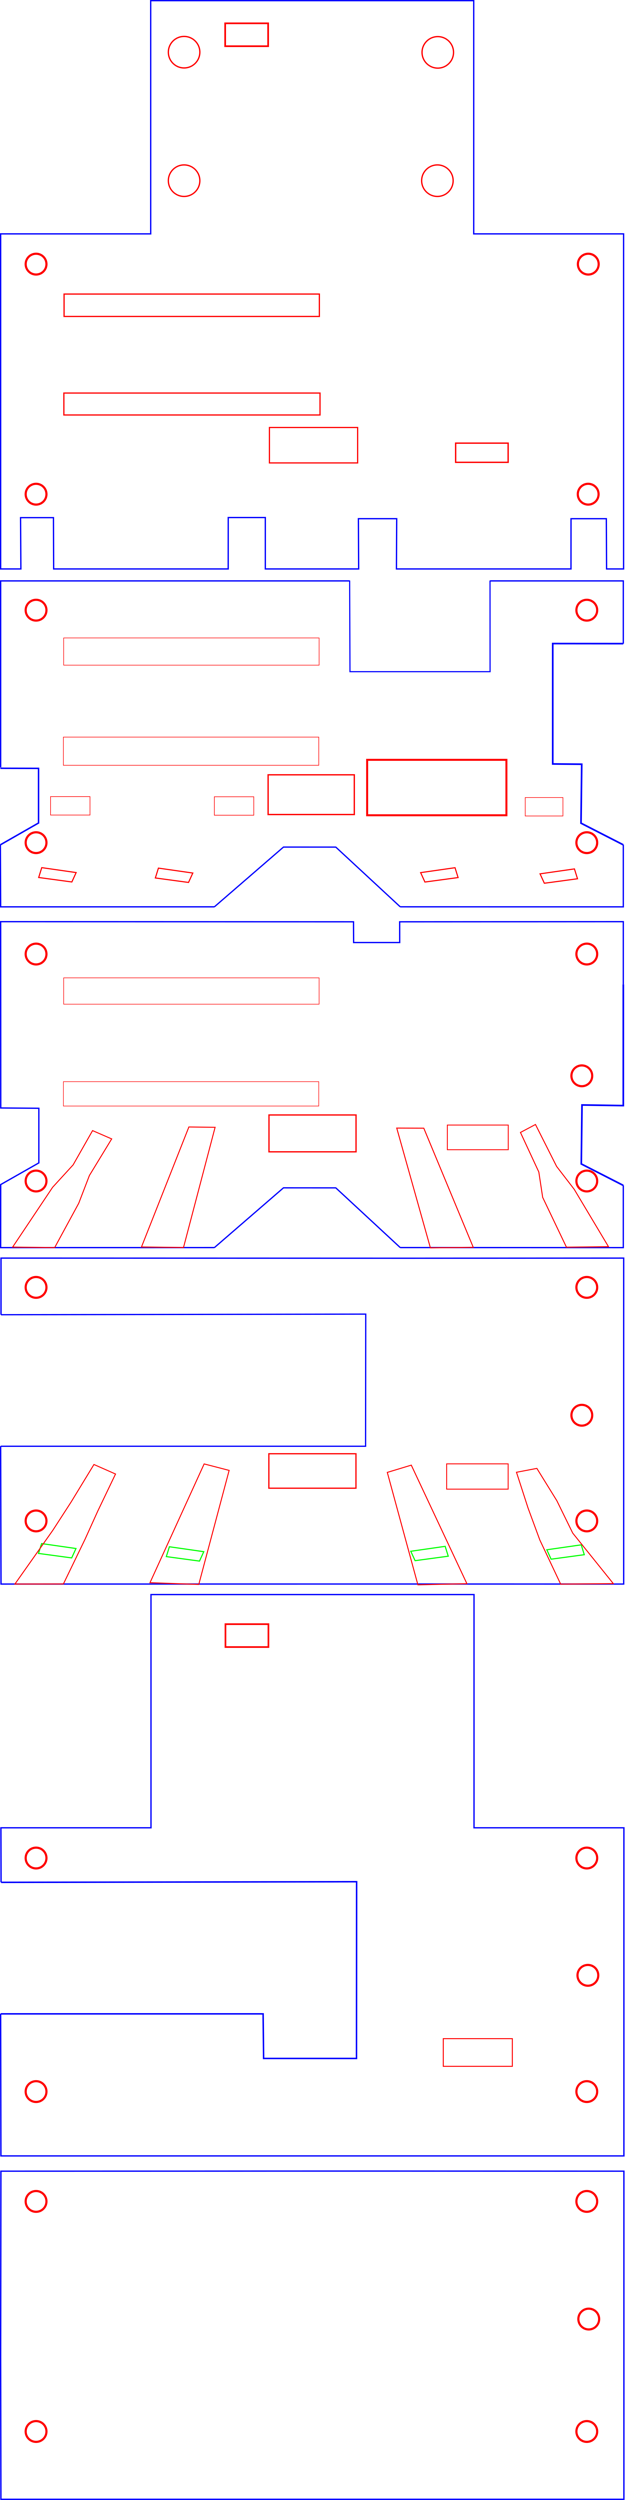 <?xml version="1.0" encoding="UTF-8" standalone="no"?>
<!-- Created with Inkscape (http://www.inkscape.org/) -->

<svg
   xmlns:dc="http://purl.org/dc/elements/1.1/"
   xmlns:cc="http://creativecommons.org/ns#"
   xmlns:rdf="http://www.w3.org/1999/02/22-rdf-syntax-ns#"
   xmlns:svg="http://www.w3.org/2000/svg"
   xmlns="http://www.w3.org/2000/svg"
   xmlns:sodipodi="http://sodipodi.sourceforge.net/DTD/sodipodi-0.dtd"
   xmlns:inkscape="http://www.inkscape.org/namespaces/inkscape"
   width="95.316mm"
   height="380.951mm"
   viewBox="0 0 95.316 380.951"
   version="1.1"
   id="svg8"
   inkscape:version="0.92.1 r15371"
   sodipodi:docname="DAC Sumo.svg">
  <defs
     id="defs2" />
  <sodipodi:namedview
     id="base"
     pagecolor="#ffffff"
     bordercolor="#666666"
     borderopacity="1.0"
     inkscape:pageopacity="0.0"
     inkscape:pageshadow="2"
     inkscape:zoom="2.8284271"
     inkscape:cx="197.58295"
     inkscape:cy="619.25923"
     inkscape:document-units="mm"
     inkscape:current-layer="layer1"
     showgrid="false"
     inkscape:window-width="1920"
     inkscape:window-height="1027"
     inkscape:window-x="-8"
     inkscape:window-y="1192"
     inkscape:window-maximized="1"
     inkscape:measure-start="89.8659,543.301"
     inkscape:measure-end="89.5074,527.459"
     fit-margin-top="0"
     fit-margin-left="0"
     fit-margin-right="0"
     fit-margin-bottom="0" />
  <g
     inkscape:label="Layer 1"
     inkscape:groupmode="layer"
     id="layer1"
     transform="translate(-37.451,-65.19)">
    <path
       style="opacity:1;fill:none;fill-opacity:1;stroke:#0000ff;stroke-width:0.2;stroke-linecap:butt;stroke-miterlimit:4;stroke-dasharray:none;stroke-dashoffset:0;stroke-opacity:1"
       d="M 132.551,100.83 H 109.697 V 65.29 H 60.434 v 35.54 h -22.883 v 51.058 h 3.085 l -0.049,-7.817 h 5.015 l 0.033,7.817 h 26.618 l 0.006,-7.833 h 5.653 l 0.002,7.833 h 14.236 l -0.042,-7.658 h 5.843 l -0.04,7.658 h 26.618 l 0.006,-7.655 h 5.384 l 0.04,7.655 h 2.591 z"
       id="rect4485"
       inkscape:connector-curvature="0"
       sodipodi:nodetypes="ccccccccccccccccccccccccc" />
    <circle
       style="opacity:1;fill:none;fill-opacity:1;stroke:#ff0000;stroke-width:0.33;stroke-linecap:butt;stroke-miterlimit:4;stroke-dasharray:none;stroke-dashoffset:0;stroke-opacity:1"
       id="path4487"
       cx="-127.153"
       cy="140.497"
       transform="scale(-1,1)"
       r="1.585" />
    <circle
       style="opacity:1;fill:none;fill-opacity:1;stroke:#ff0000;stroke-width:0.33;stroke-linecap:butt;stroke-miterlimit:4;stroke-dasharray:none;stroke-dashoffset:0;stroke-opacity:1"
       id="path4487-7"
       cx="-42.951"
       cy="140.497"
       transform="scale(-1,1)"
       r="1.585" />
    <rect
       style="opacity:1;fill:none;fill-opacity:1;stroke:#ff0000;stroke-width:0.186;stroke-linecap:butt;stroke-miterlimit:4;stroke-dasharray:none;stroke-dashoffset:0;stroke-opacity:1"
       id="rect4504"
       width="39.063"
       height="3.343"
       x="-86.255"
       y="125.084"
       transform="scale(-1,1)" />
    <circle
       style="opacity:1;fill:none;fill-opacity:1;stroke:#ff0000;stroke-width:0.33;stroke-linecap:butt;stroke-miterlimit:4;stroke-dasharray:none;stroke-dashoffset:0;stroke-opacity:1"
       id="path4487-5"
       cx="-127.168"
       cy="105.44"
       transform="scale(-1,1)"
       r="1.585" />
    <circle
       style="opacity:1;fill:none;fill-opacity:1;stroke:#ff0000;stroke-width:0.33;stroke-linecap:butt;stroke-miterlimit:4;stroke-dasharray:none;stroke-dashoffset:0;stroke-opacity:1"
       id="path4487-5-9"
       cx="-42.951"
       cy="105.439"
       transform="scale(-1,1)"
       r="1.585" />
    <rect
       style="opacity:1;fill:none;fill-opacity:1;stroke:#ff0000;stroke-width:0.188;stroke-linecap:butt;stroke-miterlimit:4;stroke-dasharray:none;stroke-dashoffset:0;stroke-opacity:1"
       id="rect4504-8"
       width="38.933"
       height="3.414"
       x="-86.155"
       y="109.999"
       transform="scale(-1,1)" />
    <rect
       style="opacity:1;fill:none;fill-opacity:1;stroke:#ff0000;stroke-width:0.183;stroke-linecap:butt;stroke-miterlimit:4;stroke-dasharray:none;stroke-dashoffset:0;stroke-opacity:1"
       id="rect4504-5"
       width="13.453"
       height="5.398"
       x="-91.994"
       y="130.334"
       transform="scale(-1,1)" />
    <rect
       style="opacity:1;fill:none;fill-opacity:1;stroke:#ff0000;stroke-width:0.207;stroke-linecap:butt;stroke-miterlimit:4;stroke-dasharray:none;stroke-dashoffset:0;stroke-opacity:1"
       id="rect4504-5-0"
       width="8.005"
       height="2.923"
       x="-114.945"
       y="132.717"
       transform="scale(-1,1)" />
    <circle
       style="opacity:1;fill:none;fill-opacity:1;stroke:#ff0000;stroke-width:0.2;stroke-linecap:butt;stroke-miterlimit:4;stroke-dasharray:none;stroke-dashoffset:0;stroke-opacity:1"
       id="path4487-5-3"
       cx="-104.216"
       cy="73.17"
       r="2.402"
       transform="scale(-1,1)" />
    <circle
       style="opacity:1;fill:none;fill-opacity:1;stroke:#ff0000;stroke-width:0.2;stroke-linecap:butt;stroke-miterlimit:4;stroke-dasharray:none;stroke-dashoffset:0;stroke-opacity:1"
       id="path4487-5-3-6"
       cx="-104.156"
       cy="92.722"
       r="2.402"
       transform="scale(-1,1)" />
    <circle
       style="opacity:1;fill:none;fill-opacity:1;stroke:#ff0000;stroke-width:0.2;stroke-linecap:butt;stroke-miterlimit:4;stroke-dasharray:none;stroke-dashoffset:0;stroke-opacity:1"
       id="path4487-5-3-0"
       cx="-65.527"
       cy="73.143"
       r="2.402"
       transform="scale(-1,1)" />
    <circle
       style="opacity:1;fill:none;fill-opacity:1;stroke:#ff0000;stroke-width:0.2;stroke-linecap:butt;stroke-miterlimit:4;stroke-dasharray:none;stroke-dashoffset:0;stroke-opacity:1"
       id="path4487-5-3-2"
       cx="-65.527"
       cy="92.722"
       r="2.402"
       transform="scale(-1,1)" />
    <rect
       style="opacity:1;fill:none;fill-opacity:1;stroke:#ff0000;stroke-width:0.257;stroke-linecap:butt;stroke-miterlimit:4;stroke-dasharray:none;stroke-dashoffset:0;stroke-opacity:1"
       id="rect4504-5-0-1"
       width="6.553"
       height="3.488"
       x="-78.344"
       y="68.743"
       transform="scale(-1,1)" />
    <path
       style="opacity:1;fill:none;fill-opacity:1;stroke:#0000ff;stroke-width:0.2;stroke-linecap:butt;stroke-miterlimit:4;stroke-dasharray:none;stroke-dashoffset:0;stroke-opacity:1"
       d="m 70.149,203.376 -32.597,0.004 -0.044,-9.454 m 0.044,-11.794 v -28.421 l 53.222,3.7e-4 m 21.409,0 20.325,-3.7e-4 v 9.565 m 0,30.65 v 9.454 l -34.018,-0.007"
       id="rect4686"
       inkscape:connector-curvature="0"
       sodipodi:nodetypes="cccccccccccc" />
    <circle
       style="opacity:1;fill:none;fill-opacity:1;stroke:#ff0000;stroke-width:0.33;stroke-linecap:butt;stroke-miterlimit:4;stroke-dasharray:none;stroke-dashoffset:0;stroke-opacity:1"
       id="path4487-7-7"
       cx="126.94"
       cy="193.599"
       r="1.585" />
    <circle
       style="opacity:1;fill:none;fill-opacity:1;stroke:#ff0000;stroke-width:0.33;stroke-linecap:butt;stroke-miterlimit:4;stroke-dasharray:none;stroke-dashoffset:0;stroke-opacity:1"
       id="path4487-5-36"
       cx="42.951"
       cy="158.172"
       r="1.585" />
    <circle
       style="opacity:1;fill:none;fill-opacity:1;stroke:#ff0000;stroke-width:0.33;stroke-linecap:butt;stroke-miterlimit:4;stroke-dasharray:none;stroke-dashoffset:0;stroke-opacity:1"
       id="path4487-5-9-8"
       cx="126.94"
       cy="158.172"
       r="1.585" />
    <path
       style="opacity:1;fill:none;fill-opacity:1;stroke:#0000ff;stroke-width:0.254;stroke-linecap:butt;stroke-miterlimit:4;stroke-dasharray:none;stroke-dashoffset:0;stroke-opacity:1"
       d="m 132.507,193.93 -6.45,-3.302 0.11,-8.985 -4.42,-0.037 v -18.347 l 10.761,0.011"
       id="rect4566-1-46-4"
       inkscape:connector-curvature="0"
       sodipodi:nodetypes="cccccc" />
    <path
       style="opacity:1;fill:none;fill-opacity:1;stroke:#0000ff;stroke-width:0.194;stroke-linecap:butt;stroke-miterlimit:4;stroke-dasharray:none;stroke-dashoffset:0;stroke-opacity:1"
       d="m 70.14,203.384 10.542,-9.114 7.98,0.005 9.835,9.107"
       id="rect4566-1-46-2"
       inkscape:connector-curvature="0"
       sodipodi:nodetypes="cccc" />
    <rect
       style="opacity:1;fill:none;fill-opacity:1;stroke:#ff0000;stroke-width:0.087;stroke-linecap:butt;stroke-miterlimit:4;stroke-dasharray:none;stroke-dashoffset:0;stroke-opacity:1"
       id="rect4566-1-46-2-0"
       width="4.148"
       height="38.953"
       x="162.402"
       y="-86.116"
       transform="rotate(90)" />
    <rect
       style="opacity:1;fill:none;fill-opacity:1;stroke:#ff0000;stroke-width:0.202;stroke-linecap:butt;stroke-miterlimit:4;stroke-dasharray:none;stroke-dashoffset:0;stroke-opacity:1"
       id="rect4566-1-46-2-1"
       width="6.053"
       height="13.144"
       x="183.259"
       y="-91.484"
       transform="rotate(90)" />
    <path
       style="opacity:1;fill:none;fill-opacity:1;stroke:#0000ff;stroke-width:0.173;stroke-linecap:butt;stroke-miterlimit:4;stroke-dasharray:none;stroke-dashoffset:0;stroke-opacity:1"
       d="m 112.182,153.654 0.007,13.89 H 90.825 l -0.051,-13.89"
       id="rect4566-1-46-2-1-1"
       inkscape:connector-curvature="0"
       sodipodi:nodetypes="cccc" />
    <rect
       style="opacity:1;fill:none;fill-opacity:1;stroke:#ff0000;stroke-width:0.304;stroke-linecap:butt;stroke-miterlimit:4;stroke-dasharray:none;stroke-dashoffset:0;stroke-opacity:1"
       id="rect4566-1-46-2-1-6"
       width="8.449"
       height="21.239"
       x="180.975"
       y="-114.682"
       transform="rotate(90)" />
    <rect
       style="opacity:1;fill:none;fill-opacity:1;stroke:#ff0000;stroke-width:0.089;stroke-linecap:butt;stroke-miterlimit:4;stroke-dasharray:none;stroke-dashoffset:0;stroke-opacity:1"
       id="rect4566-1-46-2-0-9"
       width="4.295"
       height="38.951"
       x="177.512"
       y="-86.067"
       transform="rotate(90)" />
    <rect
       style="opacity:1;fill:none;fill-opacity:1;stroke:#ff0000;stroke-width:0.093;stroke-linecap:butt;stroke-miterlimit:4;stroke-dasharray:none;stroke-dashoffset:0;stroke-opacity:1"
       id="rect4566-1-46-2-1-0"
       width="2.809"
       height="6.015"
       x="186.581"
       y="-51.176"
       transform="rotate(90)" />
    <rect
       style="opacity:1;fill:none;fill-opacity:1;stroke:#ff0000;stroke-width:0.093;stroke-linecap:butt;stroke-miterlimit:4;stroke-dasharray:none;stroke-dashoffset:0;stroke-opacity:1"
       id="rect4566-1-46-2-1-0-0"
       width="2.809"
       height="6.015"
       x="186.605"
       y="-76.154"
       transform="rotate(90)" />
    <path
       style="opacity:1;fill:none;fill-opacity:1;stroke:#0000ff;stroke-width:0.2;stroke-linecap:butt;stroke-miterlimit:4;stroke-dasharray:none;stroke-dashoffset:0;stroke-opacity:1"
       d="m 132.507,215.203 v -9.565 l -34.103,0.02 0.003,3.159 h -7.025 l -0.019,-3.159 -53.811,-0.02 0.016,28.39 5.807,0.044 v 8.323 l -5.817,3.305 -0.006,9.607 32.597,-0.004 m 62.358,-9.479 v 9.483 l -34.018,-0.007"
       id="rect4686-4"
       inkscape:connector-curvature="0"
       sodipodi:nodetypes="cccccccccccccccc" />
    <circle
       style="opacity:1;fill:none;fill-opacity:1;stroke:#ff0000;stroke-width:0.33;stroke-linecap:butt;stroke-miterlimit:4;stroke-dasharray:none;stroke-dashoffset:0;stroke-opacity:1"
       id="path4487-2-1"
       cx="42.951"
       cy="245.157"
       r="1.585" />
    <circle
       style="opacity:1;fill:none;fill-opacity:1;stroke:#ff0000;stroke-width:0.33;stroke-linecap:butt;stroke-miterlimit:4;stroke-dasharray:none;stroke-dashoffset:0;stroke-opacity:1"
       id="path4487-7-7-3"
       cx="126.94"
       cy="245.157"
       r="1.585" />
    <circle
       style="opacity:1;fill:none;fill-opacity:1;stroke:#ff0000;stroke-width:0.33;stroke-linecap:butt;stroke-miterlimit:4;stroke-dasharray:none;stroke-dashoffset:0;stroke-opacity:1"
       id="path4487-5-36-4"
       cx="42.951"
       cy="210.571"
       r="1.585" />
    <circle
       style="opacity:1;fill:none;fill-opacity:1;stroke:#ff0000;stroke-width:0.33;stroke-linecap:butt;stroke-miterlimit:4;stroke-dasharray:none;stroke-dashoffset:0;stroke-opacity:1"
       id="path4487-5-9-8-8"
       cx="126.94"
       cy="210.57"
       r="1.585" />
    <path
       style="opacity:1;fill:none;fill-opacity:1;stroke:#0000ff;stroke-width:0.253;stroke-linecap:butt;stroke-miterlimit:4;stroke-dasharray:none;stroke-dashoffset:0;stroke-opacity:1"
       d="m 132.509,245.829 -6.408,-3.273 0.109,-8.985 6.296,0.096 0.002,-18.469"
       id="rect4566-1-46-4-2"
       inkscape:connector-curvature="0"
       sodipodi:nodetypes="ccccc" />
    <path
       style="opacity:1;fill:none;fill-opacity:1;stroke:#0000ff;stroke-width:0.194;stroke-linecap:butt;stroke-miterlimit:4;stroke-dasharray:none;stroke-dashoffset:0;stroke-opacity:1"
       d="m 70.14,255.311 10.542,-9.114 7.98,0.005 9.835,9.107"
       id="rect4566-1-46-2-7"
       inkscape:connector-curvature="0"
       sodipodi:nodetypes="cccc" />
    <rect
       style="opacity:1;fill:none;fill-opacity:1;stroke:#ff0000;stroke-width:0.086;stroke-linecap:butt;stroke-miterlimit:4;stroke-dasharray:none;stroke-dashoffset:0;stroke-opacity:1"
       id="rect4566-1-46-2-0-7"
       width="4.014"
       height="38.951"
       x="214.199"
       y="-86.115"
       transform="rotate(90)" />
    <rect
       style="opacity:1;fill:none;fill-opacity:1;stroke:#ff0000;stroke-width:0.196;stroke-linecap:butt;stroke-miterlimit:4;stroke-dasharray:none;stroke-dashoffset:0;stroke-opacity:1"
       id="rect4566-1-46-2-1-8"
       width="5.619"
       height="13.275"
       x="235.092"
       y="-91.748"
       transform="rotate(90)" />
    <rect
       style="opacity:1;fill:none;fill-opacity:1;stroke:#ff0000;stroke-width:0.134;stroke-linecap:butt;stroke-miterlimit:4;stroke-dasharray:none;stroke-dashoffset:0;stroke-opacity:1"
       id="rect4566-1-46-2-1-6-4"
       width="3.762"
       height="9.285"
       x="236.629"
       y="-114.96"
       transform="rotate(90)" />
    <rect
       style="opacity:1;fill:none;fill-opacity:1;stroke:#ff0000;stroke-width:0.083;stroke-linecap:butt;stroke-miterlimit:4;stroke-dasharray:none;stroke-dashoffset:0;stroke-opacity:1"
       id="rect4566-1-46-2-0-9-2"
       width="3.713"
       height="38.946"
       x="230.02"
       y="-86.065"
       transform="rotate(90)" />
    <path
       style="opacity:1;fill:none;fill-opacity:1;stroke:#0000ff;stroke-width:0.2;stroke-linecap:butt;stroke-miterlimit:4;stroke-dasharray:none;stroke-dashoffset:0;stroke-opacity:1"
       d="m 98.546,306.567 -60.937,0.007 -0.058,-21 m 0.058,-20.039 -5e-6,-8.631 61.91,0.02 m 0,0 33.045,-0.02 v 37.008 m 0,0 v 12.662 l -34.018,-0.007"
       id="rect4686-4-4"
       inkscape:connector-curvature="0"
       sodipodi:nodetypes="cccccccccccc" />
    <circle
       style="opacity:1;fill:none;fill-opacity:1;stroke:#ff0000;stroke-width:0.33;stroke-linecap:butt;stroke-miterlimit:4;stroke-dasharray:none;stroke-dashoffset:0;stroke-opacity:1"
       id="path4487-2-1-2"
       cx="42.951"
       cy="296.954"
       r="1.585" />
    <circle
       style="opacity:1;fill:none;fill-opacity:1;stroke:#ff0000;stroke-width:0.33;stroke-linecap:butt;stroke-miterlimit:4;stroke-dasharray:none;stroke-dashoffset:0;stroke-opacity:1"
       id="path4487-7-7-3-5"
       cx="126.94"
       cy="296.954"
       r="1.585" />
    <circle
       style="opacity:1;fill:none;fill-opacity:1;stroke:#ff0000;stroke-width:0.33;stroke-linecap:butt;stroke-miterlimit:4;stroke-dasharray:none;stroke-dashoffset:0;stroke-opacity:1"
       id="path4487-5-36-4-1"
       cx="42.951"
       cy="261.366"
       r="1.585" />
    <circle
       style="opacity:1;fill:none;fill-opacity:1;stroke:#ff0000;stroke-width:0.33;stroke-linecap:butt;stroke-miterlimit:4;stroke-dasharray:none;stroke-dashoffset:0;stroke-opacity:1"
       id="path4487-5-9-8-8-2"
       cx="126.94"
       cy="261.366"
       r="1.585" />
    <path
       style="opacity:1;fill:none;fill-opacity:1;stroke:#0000ff;stroke-width:0.192;stroke-linecap:butt;stroke-miterlimit:4;stroke-dasharray:none;stroke-dashoffset:0;stroke-opacity:1"
       d="m 37.597,265.534 55.632,-0.095 -0.024,20.136 -55.654,2.3e-4"
       id="rect4566-1-46-2-0-7-2"
       inkscape:connector-curvature="0"
       sodipodi:nodetypes="cccc" />
    <path
       style="opacity:1;fill:none;fill-opacity:1;stroke:#0000ff;stroke-width:0.2;stroke-linecap:butt;stroke-miterlimit:4;stroke-dasharray:none;stroke-dashoffset:0;stroke-opacity:1"
       d="m 37.551,372.069 0.044,21.647 h 95 v -50 H 109.741 V 308.176 H 60.478 v 35.54 H 37.595 l 0.021,8.312"
       id="rect4485-6"
       inkscape:connector-curvature="0"
       sodipodi:nodetypes="cccccccccc" />
    <circle
       style="opacity:1;fill:none;fill-opacity:1;stroke:#ff0000;stroke-width:0.33;stroke-linecap:butt;stroke-miterlimit:4;stroke-dasharray:none;stroke-dashoffset:0;stroke-opacity:1"
       id="path4487-70"
       cx="-126.94"
       cy="383.912"
       transform="scale(-1,1)"
       r="1.585" />
    <circle
       style="opacity:1;fill:none;fill-opacity:1;stroke:#ff0000;stroke-width:0.33;stroke-linecap:butt;stroke-miterlimit:4;stroke-dasharray:none;stroke-dashoffset:0;stroke-opacity:1"
       id="path4487-7-1"
       cx="-42.951"
       cy="383.912"
       transform="scale(-1,1)"
       r="1.585" />
    <ellipse
       style="opacity:1;fill:none;fill-opacity:1;stroke:#ff0000;stroke-width:0.33;stroke-linecap:butt;stroke-miterlimit:4;stroke-dasharray:none;stroke-dashoffset:0;stroke-opacity:1"
       id="path4487-5-0"
       cx="-126.94"
       cy="348.324"
       transform="scale(-1,1)"
       rx="1.585"
       ry="1.585" />
    <circle
       style="opacity:1;fill:none;fill-opacity:1;stroke:#ff0000;stroke-width:0.33;stroke-linecap:butt;stroke-miterlimit:4;stroke-dasharray:none;stroke-dashoffset:0;stroke-opacity:1"
       id="path4487-5-9-88"
       cx="-42.951"
       cy="348.324"
       transform="scale(-1,1)"
       r="1.585" />
    <rect
       style="opacity:1;fill:none;fill-opacity:1;stroke:#ff0000;stroke-width:0.257;stroke-linecap:butt;stroke-miterlimit:4;stroke-dasharray:none;stroke-dashoffset:0;stroke-opacity:1"
       id="rect4504-5-0-1-8"
       width="6.553"
       height="3.488"
       x="-78.388"
       y="312.685"
       transform="scale(-1,1)" />
    <rect
       style="opacity:1;fill:none;fill-opacity:1;stroke:#ff0000;stroke-width:0.151;stroke-linecap:butt;stroke-miterlimit:4;stroke-dasharray:none;stroke-dashoffset:0;stroke-opacity:1"
       id="rect4566-1-46-2-1-6-4-4-1"
       width="4.218"
       height="10.531"
       x="375.847"
       y="-115.584"
       transform="rotate(90)" />
    <path
       style="opacity:1;fill:none;fill-opacity:1;stroke:#0000ff;stroke-width:0.228;stroke-linecap:butt;stroke-miterlimit:4;stroke-dasharray:none;stroke-dashoffset:0;stroke-opacity:1"
       d="m 37.616,352.028 54.222,-0.095 -0.019,26.93 H 77.654 l -0.077,-6.794 H 64.695 37.551"
       id="rect4566-1-46-2-0-7-2-3"
       inkscape:connector-curvature="0"
       sodipodi:nodetypes="ccccccc" />
    <circle
       style="opacity:1;fill:none;fill-opacity:1;stroke:#ff0000;stroke-width:0.33;stroke-linecap:butt;stroke-miterlimit:4;stroke-dasharray:none;stroke-dashoffset:0;stroke-opacity:1"
       id="path4487-7-7-8"
       cx="42.951"
       cy="193.599"
       r="1.585" />
    <path
       style="opacity:1;fill:none;fill-opacity:1;stroke:#0000ff;stroke-width:0.2;stroke-linecap:butt;stroke-miterlimit:4;stroke-dasharray:none;stroke-dashoffset:0;stroke-opacity:1"
       d="m 37.551,424.394 0.044,21.647 h 95 v -50 c -71.203,-0.041 -41.062,0 -95,0 l -0.044,28.353"
       id="rect4485-6-4"
       inkscape:connector-curvature="0"
       sodipodi:nodetypes="cccccc" />
    <circle
       style="opacity:1;fill:none;fill-opacity:1;stroke:#ff0000;stroke-width:0.33;stroke-linecap:butt;stroke-miterlimit:4;stroke-dasharray:none;stroke-dashoffset:0;stroke-opacity:1"
       id="path4487-70-2"
       cx="-126.94"
       cy="435.708"
       transform="scale(-1,1)"
       r="1.585" />
    <circle
       style="opacity:1;fill:none;fill-opacity:1;stroke:#ff0000;stroke-width:0.33;stroke-linecap:butt;stroke-miterlimit:4;stroke-dasharray:none;stroke-dashoffset:0;stroke-opacity:1"
       id="path4487-7-1-3"
       cx="-42.951"
       cy="435.708"
       transform="scale(-1,1)"
       r="1.585" />
    <circle
       r="1.585"
       style="opacity:1;fill:none;fill-opacity:1;stroke:#ff0000;stroke-width:0.33;stroke-linecap:butt;stroke-miterlimit:4;stroke-dasharray:none;stroke-dashoffset:0;stroke-opacity:1"
       id="path4487-5-0-3"
       cx="-126.94"
       cy="400.649"
       transform="scale(-1,1)" />
    <circle
       style="opacity:1;fill:none;fill-opacity:1;stroke:#ff0000;stroke-width:0.33;stroke-linecap:butt;stroke-miterlimit:4;stroke-dasharray:none;stroke-dashoffset:0;stroke-opacity:1"
       id="path4487-5-9-88-7"
       cx="-42.951"
       cy="400.649"
       transform="scale(-1,1)"
       r="1.585" />
    <circle
       style="opacity:1;fill:none;fill-opacity:1;stroke:#ff0000;stroke-width:0.33;stroke-linecap:butt;stroke-miterlimit:4;stroke-dasharray:none;stroke-dashoffset:0;stroke-opacity:1"
       id="path4487-5-9-8-8-2-2"
       cx="126.182"
       cy="280.85"
       r="1.585" />
    <circle
       style="opacity:1;fill:none;fill-opacity:1;stroke:#ff0000;stroke-width:0.33;stroke-linecap:butt;stroke-miterlimit:4;stroke-dasharray:none;stroke-dashoffset:0;stroke-opacity:1"
       id="path4487-5-9-8-8-2-2-1"
       cx="127.106"
       cy="366.198"
       r="1.585" />
    <circle
       style="opacity:1;fill:none;fill-opacity:1;stroke:#ff0000;stroke-width:0.33;stroke-linecap:butt;stroke-miterlimit:4;stroke-dasharray:none;stroke-dashoffset:0;stroke-opacity:1"
       id="path4487-5-9-8-8-2-2-1-0"
       cx="127.239"
       cy="418.577"
       r="1.585" />
    <path
       style="opacity:1;fill:none;fill-opacity:1;stroke:#ff0000;stroke-width:0.15;stroke-linecap:butt;stroke-miterlimit:4;stroke-dasharray:none;stroke-dashoffset:0;stroke-opacity:1"
       d="m 66.256,236.923 3.998,0.05 -4.817,18.315 -6.41,-0.079 z"
       id="rect4566-1-46-2-1-6-4-2"
       inkscape:connector-curvature="0"
       sodipodi:nodetypes="ccccc" />
    <path
       style="opacity:1;fill:none;fill-opacity:1;stroke:#ff0000;stroke-width:0.151;stroke-linecap:butt;stroke-miterlimit:4;stroke-dasharray:none;stroke-dashoffset:0;stroke-opacity:1"
       d="m 102.08,237.106 -4.124,-0.016 5.133,18.254 6.538,-0.079 z"
       id="rect4566-1-46-2-1-6-4-2-4"
       inkscape:connector-curvature="0"
       sodipodi:nodetypes="ccccc" />
    <circle
       style="opacity:1;fill:none;fill-opacity:1;stroke:#ff0000;stroke-width:0.33;stroke-linecap:butt;stroke-miterlimit:4;stroke-dasharray:none;stroke-dashoffset:0;stroke-opacity:1"
       id="path4487-7-7-3-54"
       cx="126.181"
       cy="229.128"
       r="1.585" />
    <path
       style="opacity:1;fill:none;fill-opacity:1;stroke:#0000ff;stroke-width:0.226;stroke-linecap:butt;stroke-miterlimit:4;stroke-dasharray:none;stroke-dashoffset:0;stroke-opacity:1"
       d="m 37.507,182.262 5.823,0.014 v 8.323 l -5.823,3.326"
       id="rect4566-1-46-5-8"
       inkscape:connector-curvature="0"
       sodipodi:nodetypes="cccc" />
    <rect
       style="opacity:1;fill:none;fill-opacity:1;stroke:#ff0000;stroke-width:0.091;stroke-linecap:butt;stroke-miterlimit:4;stroke-dasharray:none;stroke-dashoffset:0;stroke-opacity:1"
       id="rect4566-1-46-2-1-0-0-6"
       width="2.811"
       height="5.752"
       x="186.723"
       y="-123.303"
       transform="rotate(90)" />
    <path
       style="opacity:1;fill:none;fill-opacity:1;stroke:#ff0000;stroke-width:0.171;stroke-linecap:butt;stroke-miterlimit:4;stroke-dasharray:none;stroke-dashoffset:0;stroke-opacity:1"
       d="m 61.611,197.477 5.244,0.751 -0.655,1.433 -5.057,-0.683 z"
       id="rect5848"
       inkscape:connector-curvature="0"
       sodipodi:nodetypes="ccccc" />
    <path
       style="opacity:1;fill:none;fill-opacity:1;stroke:#ff0000;stroke-width:0.171;stroke-linecap:butt;stroke-miterlimit:4;stroke-dasharray:none;stroke-dashoffset:0;stroke-opacity:1"
       d="m 106.844,197.414 -5.244,0.751 0.655,1.433 5.057,-0.683 z"
       id="rect5848-1"
       inkscape:connector-curvature="0"
       sodipodi:nodetypes="ccccc" />
    <path
       style="opacity:1;fill:none;fill-opacity:1;stroke:#00ff00;stroke-width:0.171;stroke-linecap:butt;stroke-miterlimit:4;stroke-dasharray:none;stroke-dashoffset:0;stroke-opacity:1"
       d="m 63.284,300.891 5.244,0.751 -0.655,1.433 -5.057,-0.683 z"
       id="rect5848-6"
       inkscape:connector-curvature="0"
       sodipodi:nodetypes="ccccc" />
    <path
       style="opacity:1;fill:none;fill-opacity:1;stroke:#00ff00;stroke-width:0.171;stroke-linecap:butt;stroke-miterlimit:4;stroke-dasharray:none;stroke-dashoffset:0;stroke-opacity:1"
       d="m 105.342,300.827 -5.244,0.751 0.656,1.433 5.057,-0.683 z"
       id="rect5848-1-0"
       inkscape:connector-curvature="0"
       sodipodi:nodetypes="ccccc" />
    <path
       style="opacity:1;fill:none;fill-opacity:1;stroke:#ff0000;stroke-width:0.15;stroke-linecap:butt;stroke-miterlimit:4;stroke-dasharray:none;stroke-dashoffset:0;stroke-opacity:1"
       d="m 51.568,237.476 2.914,1.266 -3.394,5.569 -1.631,4.238 -3.67,6.757 -6.41,-0.079 6.095,-9.11 3.132,-3.422 z"
       id="rect4566-1-46-2-1-6-4-2-1"
       inkscape:connector-curvature="0"
       sodipodi:nodetypes="ccccccccc" />
    <path
       style="opacity:1;fill:none;fill-opacity:1;stroke:#ff0000;stroke-width:0.15;stroke-linecap:butt;stroke-miterlimit:4;stroke-dasharray:none;stroke-dashoffset:0;stroke-opacity:1"
       d="m 119.114,236.544 -2.289,1.213 2.799,6.028 0.589,3.867 3.623,7.588 6.41,-0.079 -5.227,-8.743 -2.68,-3.481 z"
       id="rect4566-1-46-2-1-6-4-2-1-7"
       inkscape:connector-curvature="0"
       sodipodi:nodetypes="ccccccccc" />
    <path
       style="opacity:1;fill:none;fill-opacity:1;stroke:#ff0000;stroke-width:0.171;stroke-linecap:butt;stroke-miterlimit:4;stroke-dasharray:none;stroke-dashoffset:0;stroke-opacity:1"
       d="m 43.819,197.405 5.244,0.751 -0.655,1.433 -5.057,-0.683 z"
       id="rect5848-8"
       inkscape:connector-curvature="0"
       sodipodi:nodetypes="ccccc" />
    <path
       style="opacity:1;fill:none;fill-opacity:1;stroke:#ff0000;stroke-width:0.171;stroke-linecap:butt;stroke-miterlimit:4;stroke-dasharray:none;stroke-dashoffset:0;stroke-opacity:1"
       d="m 125.055,197.598 -5.244,0.751 0.655,1.433 5.057,-0.683 z"
       id="rect5848-8-6"
       inkscape:connector-curvature="0"
       sodipodi:nodetypes="ccccc" />
    <path
       style="opacity:1;fill:none;fill-opacity:1;stroke:#00ff00;stroke-width:0.171;stroke-linecap:butt;stroke-miterlimit:4;stroke-dasharray:none;stroke-dashoffset:0;stroke-opacity:1"
       d="m 43.794,300.407 5.244,0.751 -0.655,1.433 -5.057,-0.683 z"
       id="rect5848-8-68"
       inkscape:connector-curvature="0"
       sodipodi:nodetypes="ccccc" />
    <path
       style="opacity:1;fill:none;fill-opacity:1;stroke:#00ff00;stroke-width:0.171;stroke-linecap:butt;stroke-miterlimit:4;stroke-dasharray:none;stroke-dashoffset:0;stroke-opacity:1"
       d="m 126.089,300.599 -5.244,0.751 0.655,1.433 5.057,-0.683 z"
       id="rect5848-8-6-4"
       inkscape:connector-curvature="0"
       sodipodi:nodetypes="ccccc" />
    <path
       style="opacity:1;fill:none;fill-opacity:1;stroke:#ff0000;stroke-width:0.15;stroke-linecap:butt;stroke-miterlimit:4;stroke-dasharray:none;stroke-dashoffset:0;stroke-opacity:1"
       d="m 68.584,288.269 3.811,0.986 -4.63,17.379 -7.439,-0.266 z"
       id="rect4566-1-46-2-1-6-4-2-8"
       inkscape:connector-curvature="0"
       sodipodi:nodetypes="ccccc" />
    <path
       style="opacity:1;fill:none;fill-opacity:1;stroke:#ff0000;stroke-width:0.151;stroke-linecap:butt;stroke-miterlimit:4;stroke-dasharray:none;stroke-dashoffset:0;stroke-opacity:1"
       d="m 100.174,288.453 -3.657,1.107 4.665,17.131 7.473,-0.173 z"
       id="rect4566-1-46-2-1-6-4-2-4-6"
       inkscape:connector-curvature="0"
       sodipodi:nodetypes="ccccc" />
    <path
       style="opacity:1;fill:none;fill-opacity:1;stroke:#ff0000;stroke-width:0.15;stroke-linecap:butt;stroke-miterlimit:4;stroke-dasharray:none;stroke-dashoffset:0;stroke-opacity:1"
       d="m 51.779,288.355 3.289,1.453 -2.708,5.65 -1.933,4.273 -3.306,6.829 -7.396,0.014 5.783,-8.194 2.805,-4.335 z"
       id="rect4566-1-46-2-1-6-4-2-1-5"
       inkscape:connector-curvature="0"
       sodipodi:nodetypes="ccccccccc" />
    <path
       style="opacity:1;fill:none;fill-opacity:1;stroke:#ff0000;stroke-width:0.15;stroke-linecap:butt;stroke-miterlimit:4;stroke-dasharray:none;stroke-dashoffset:0;stroke-opacity:1"
       d="m 119.325,288.949 -3.107,0.592 1.765,5.453 1.796,4.871 3.177,6.722 8.029,-0.079 -6.191,-7.7 -2.418,-4.929 z"
       id="rect4566-1-46-2-1-6-4-2-1-7-9"
       inkscape:connector-curvature="0"
       sodipodi:nodetypes="ccccccccc" />
    <rect
       style="opacity:1;fill:none;fill-opacity:1;stroke:#ff0000;stroke-width:0.189;stroke-linecap:butt;stroke-miterlimit:4;stroke-dasharray:none;stroke-dashoffset:0;stroke-opacity:1"
       id="rect4566-1-46-2-1-8-1"
       width="5.252"
       height="13.282"
       x="286.717"
       y="-91.737"
       transform="rotate(90)" />
    <rect
       style="opacity:1;fill:none;fill-opacity:1;stroke:#ff0000;stroke-width:0.136;stroke-linecap:butt;stroke-miterlimit:4;stroke-dasharray:none;stroke-dashoffset:0;stroke-opacity:1"
       id="rect4566-1-46-2-1-6-4-8"
       width="3.853"
       height="9.377"
       x="288.258"
       y="-114.945"
       transform="rotate(90)" />
  </g>
</svg>
